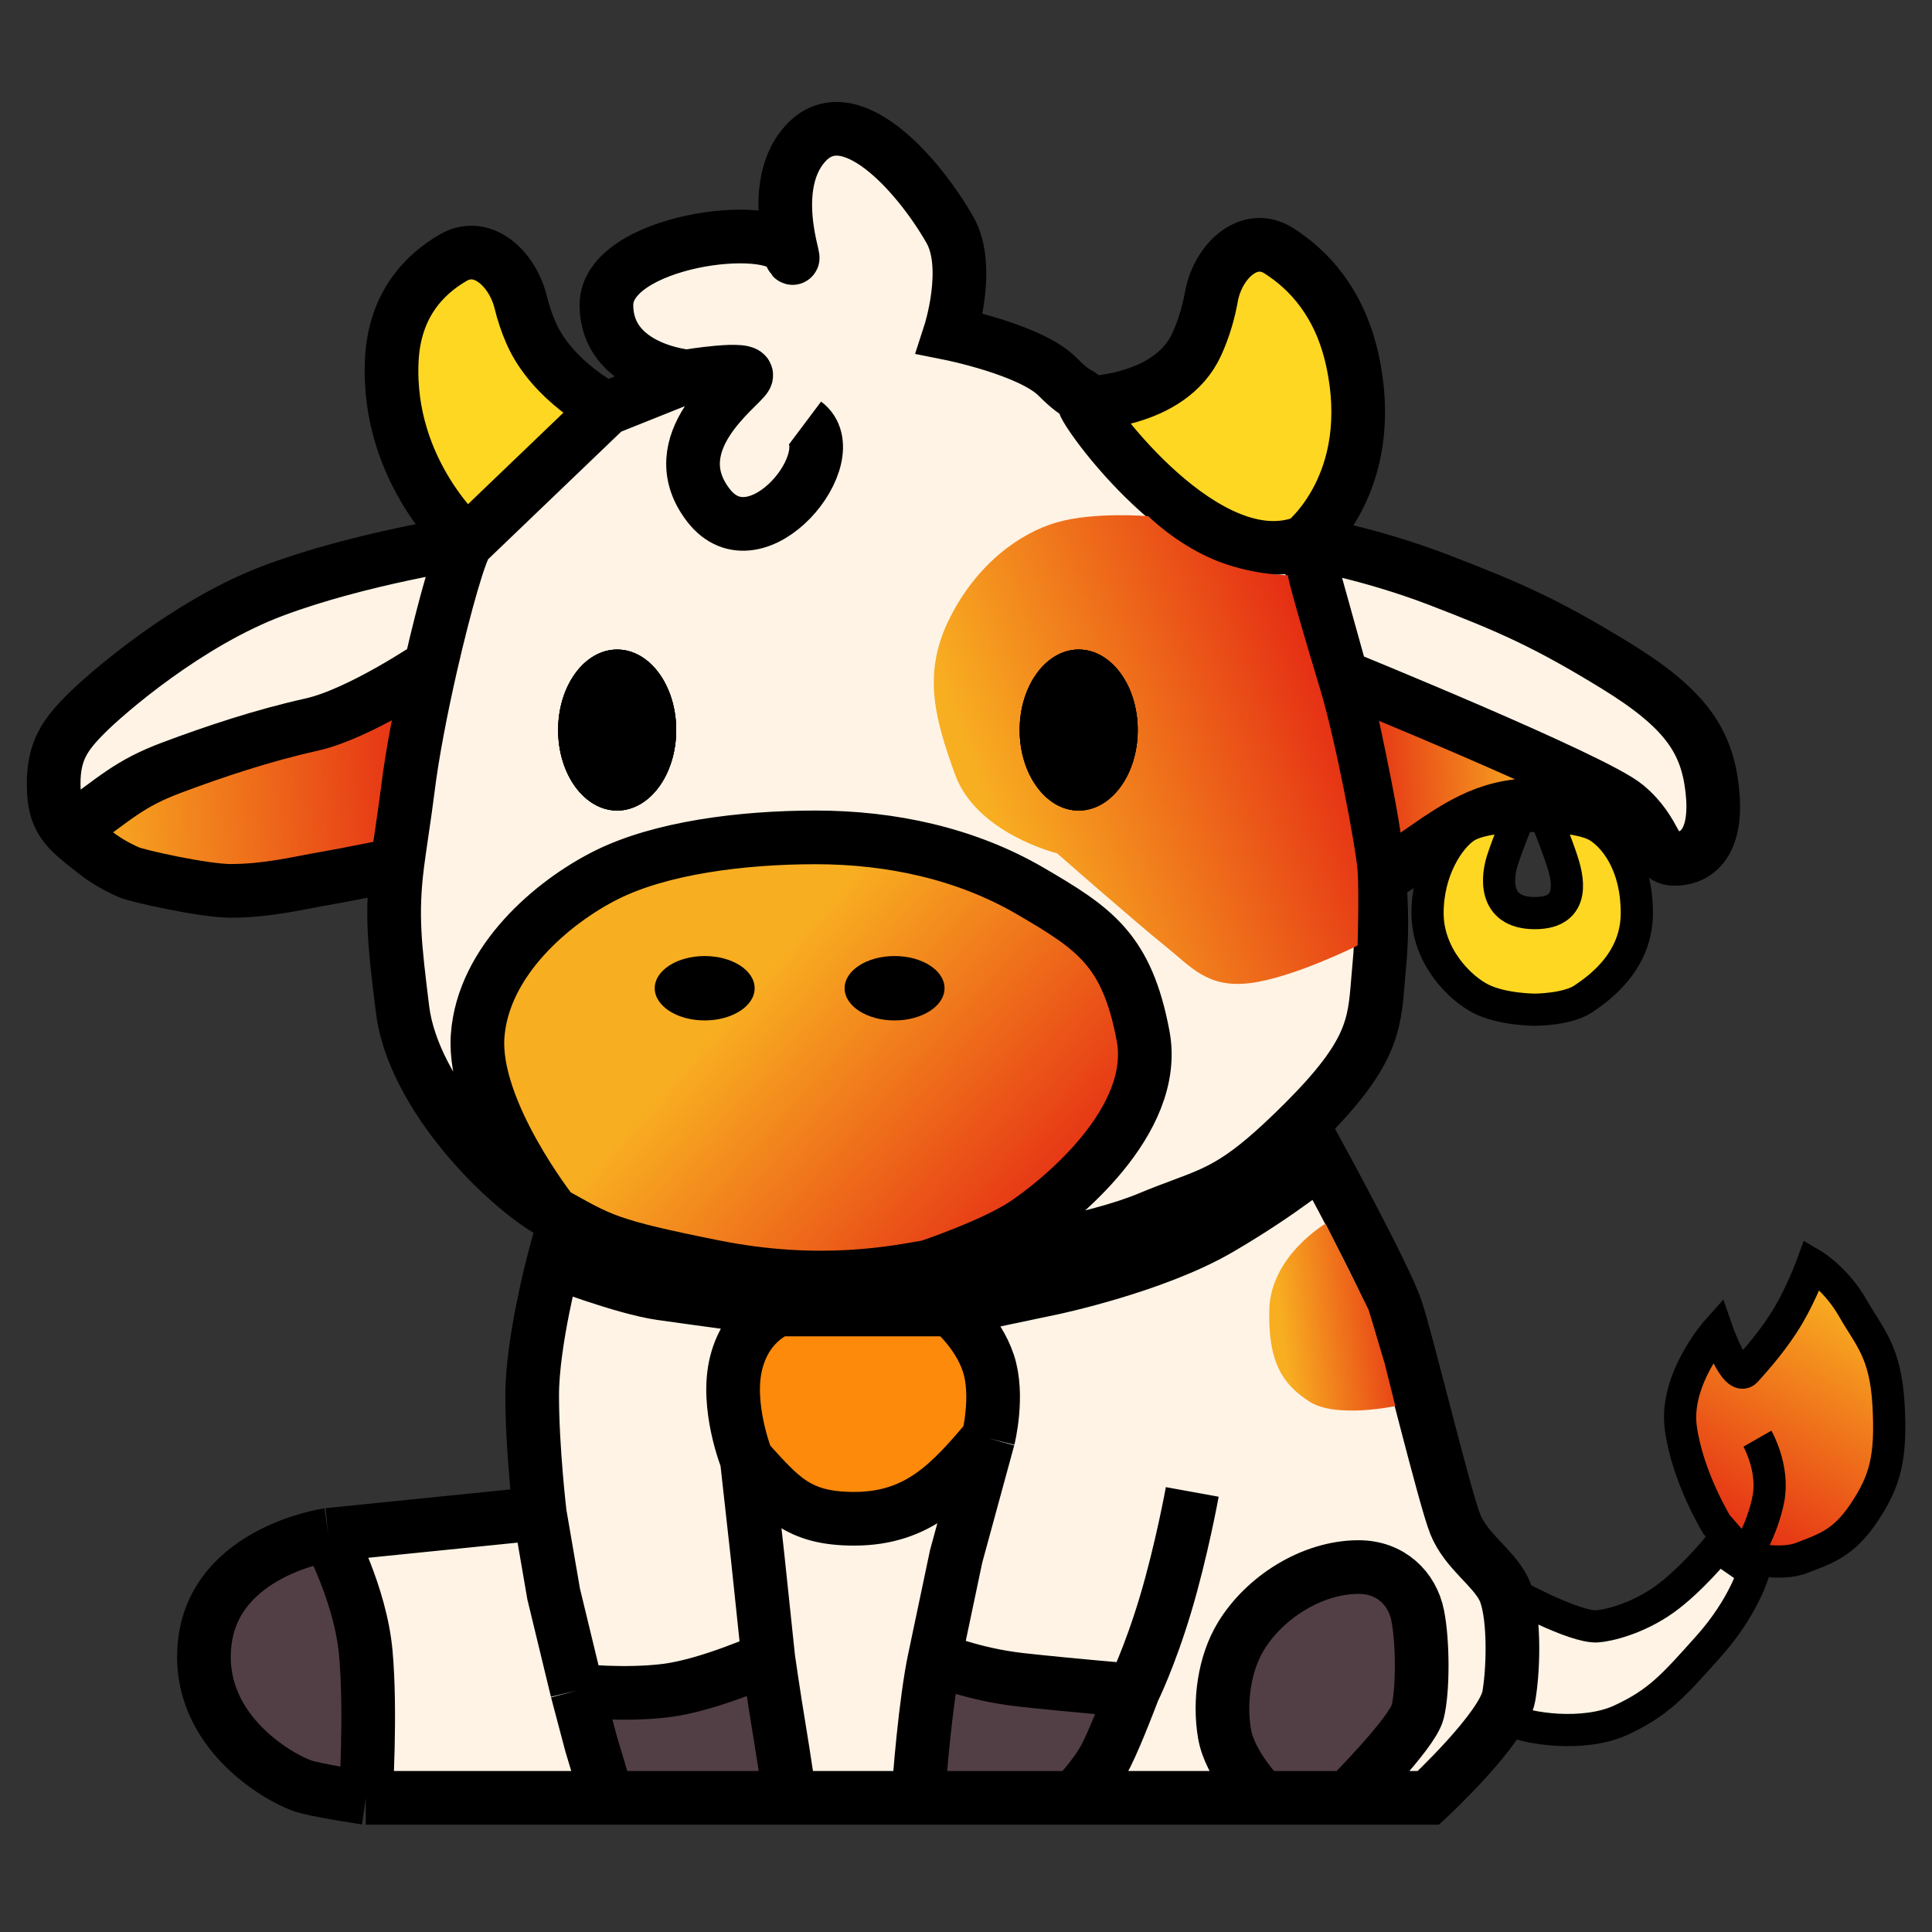 <svg width="180" height="180" viewBox="0 0 180 180" fill="none" xmlns="http://www.w3.org/2000/svg">
    <rect x="0" y="0" width="180" height="180" fill="#333333" stroke="none"/>
    <g clip-path="url(#clip0_434_20)">
        <path d="M162.587 145.079C162.587 145.079 165.823 145.959 167.901 145.134C169.979 144.309 171.725 143.856 173.683 140.913C175.642 137.969 176.229 135.812 175.95 130.87C175.671 125.928 174.18 124.595 172.609 121.851C171.038 119.107 168.84 117.814 168.84 117.814C168.84 117.814 167.92 120.345 166.628 122.542C165.335 124.74 163.67 126.604 162.67 127.723C161.671 128.842 159.981 123.979 159.981 123.979C159.981 123.979 155.983 128.454 156.595 133.023C157.207 137.592 159.936 142.042 159.936 142.042L162.587 145.079Z"
              fill="url(#paint0_linear_434_20)"/>
        <path d="M162.587 145.079C162.587 145.079 165.823 145.959 167.901 145.134C169.979 144.309 171.725 143.856 173.683 140.913C175.642 137.969 176.229 135.812 175.95 130.87C175.671 125.928 174.18 124.595 172.609 121.851C171.038 119.107 168.84 117.814 168.84 117.814C168.84 117.814 167.92 120.345 166.628 122.542C165.335 124.74 163.67 126.604 162.67 127.723C161.671 128.842 159.981 123.979 159.981 123.979C159.981 123.979 155.983 128.454 156.595 133.023C157.207 137.592 159.936 142.042 159.936 142.042L162.587 145.079ZM162.587 145.079C162.587 145.079 164.212 142.509 164.759 139.645C165.306 136.782 163.735 134.037 163.735 134.037"
              stroke="black" stroke-width="3"/>
        <path d="M140.82 148.431C140.82 148.431 146.667 151.643 148.785 151.523C149.78 151.467 152.511 150.829 155.02 149.047C157.529 147.266 160.056 144.16 160.056 144.16L163.372 146.452C163.372 146.452 162.492 149.688 159.161 153.417C155.83 157.146 154.498 158.638 151.048 160.249C147.597 161.86 142.243 161.099 140.418 160.14C138.593 159.18 135.237 156.182 135.237 156.182L138.568 152.453L140.82 148.431Z"
              fill="#FEF3E4" stroke="black" stroke-width="3"/>
        <path d="M19.081 153C18.081 161.5 26.581 166 28.581 166.5C30.581 167 34.081 167.5 34.081 167.5C34.081 167.5 34.581 159.5 34.081 154C33.581 148.5 30.581 143 30.581 143C30.581 143 20.081 144.5 19.081 153Z"
              fill="#523F45"/>
        <path d="M132.081 150.5C131.581 148 129.581 146 126.581 146C122.231 146 117.778 148.839 115.581 152.5C114.081 155 113.581 158.5 114.081 161.5C114.581 164.5 117.581 167.5 117.581 167.5H125.581C125.581 167.5 131.581 161.5 132.081 159.5C132.581 157.5 132.581 153 132.081 150.5Z"
              fill="#523F45"/>
        <path d="M88.582 122H72.582C72.582 122 69.582 123 68.582 127C67.582 131 69.582 136 69.582 136C72.761 139.498 74.331 141.5 79.582 141.5C85.621 141.5 88.624 138.086 92.082 134C92.082 134 93.082 130 92.082 127C91.082 124 88.582 122 88.582 122Z"
              fill="#FD8A0B"/>
        <path d="M133.081 167.5C133.081 167.5 140.081 161 140.581 158C141.081 155 141.081 150 140.081 148C139.081 146 136.581 144.5 135.581 142C134.581 139.5 131.081 125 130.081 122C129.081 119 123.081 108 123.081 108C123.081 108 119.581 111 113.581 114.5C107.581 118 98.082 120 98.082 120L88.582 122C88.582 122 91.082 124 92.082 127C93.082 130 92.082 134 92.082 134L89.082 145L87.082 154.5C87.082 154.5 90.582 156 95.082 156.5C99.582 157 105.581 157.5 105.581 157.5C105.581 157.5 104.081 161.5 103.081 163.5C102.081 165.5 100.081 167.5 100.081 167.5H117.581C117.581 167.5 114.581 164.5 114.081 161.5C113.581 158.5 114.081 155 115.581 152.5C117.778 148.839 122.231 146 126.581 146C129.581 146 131.581 148 132.081 150.5C132.581 153 132.581 157.5 132.081 159.5C131.581 161.5 125.581 167.5 125.581 167.5H133.081Z"
              fill="#FEF3E4"/>
        <path d="M51.581 117.5C51.581 117.5 49.581 125 49.581 130C49.581 135 50.291 141 50.291 141L51.581 148.5L53.758 157.5C53.758 157.5 58.081 158 62.081 157.5C66.082 157 71.582 154.5 71.582 154.5L70.582 145L69.582 136C69.582 136 67.582 131 68.582 127C69.582 123 72.582 122 72.582 122C72.582 122 65.082 121 61.581 120.5C58.081 120 51.581 117.5 51.581 117.5Z"
              fill="#FEF3E4"/>
        <path d="M56.581 167.5L55.081 162.5L53.758 157.5L51.581 148.5L50.291 141L30.581 143C30.581 143 33.581 148.5 34.081 154C34.581 159.5 34.081 167.5 34.081 167.5H56.581Z"
              fill="#FEF3E4"/>
        <path d="M85.582 167.5C85.582 166.3 86.248 158.333 87.082 154.5L89.082 145L92.082 134C88.624 138.086 85.621 141.5 79.582 141.5C74.331 141.5 72.761 139.498 69.582 136L70.582 145L71.582 154.5C71.582 154.5 72.082 158 72.582 161C73.082 164 73.582 167.5 73.582 167.5H85.582Z"
              fill="#FEF3E4"/>
        <path d="M87.082 154.5C86.248 158.333 85.582 166.3 85.582 167.5H100.081C100.081 167.5 102.081 165.5 103.081 163.5C104.081 161.5 105.581 157.5 105.581 157.5C105.581 157.5 99.582 157 95.082 156.5C90.582 156 87.082 154.5 87.082 154.5Z"
              fill="#523F45"/>
        <path d="M55.081 162.5L56.581 167.5H73.582C73.582 167.5 73.082 164 72.582 161C72.082 158 71.582 154.5 71.582 154.5C71.582 154.5 66.082 157 62.081 157.5C58.081 158 53.758 157.5 53.758 157.5L55.081 162.5Z"
              fill="#523F45"/>
        <path d="M56.581 167.5L55.081 162.5L53.758 157.5M56.581 167.5H34.081M56.581 167.5H73.582M30.581 143C30.581 143 20.081 144.5 19.081 153C18.081 161.5 26.581 166 28.581 166.5C30.581 167 34.081 167.5 34.081 167.5M30.581 143L50.291 141M30.581 143C30.581 143 33.581 148.5 34.081 154C34.581 159.5 34.081 167.5 34.081 167.5M50.291 141C50.291 141 49.581 135 49.581 130C49.581 125 51.581 117.5 51.581 117.5C51.581 117.5 58.081 120 61.581 120.5C65.082 121 72.582 122 72.582 122M50.291 141L51.581 148.5L53.758 157.5M88.582 122L98.082 120C98.082 120 107.581 118 113.581 114.5C119.581 111 123.081 108 123.081 108C123.081 108 129.081 119 130.081 122C131.081 125 134.581 139.5 135.581 142C136.581 144.5 139.081 146 140.081 148C141.081 150 141.081 155 140.581 158C140.081 161 133.081 167.5 133.081 167.5H125.581M88.582 122H72.582M88.582 122C88.582 122 91.082 124 92.082 127C93.082 130 92.082 134 92.082 134M72.582 122C72.582 122 69.582 123 68.582 127C67.582 131 69.582 136 69.582 136M69.582 136L70.582 145L71.582 154.5M69.582 136C72.761 139.498 74.331 141.5 79.582 141.5C85.621 141.5 88.624 138.086 92.082 134M92.082 134L89.082 145L87.082 154.5M85.582 167.5C85.582 166.3 86.248 158.333 87.082 154.5M85.582 167.5H100.081M85.582 167.5H73.582M87.082 154.5C87.082 154.5 90.582 156 95.082 156.5C99.582 157 105.581 157.5 105.581 157.5M105.581 157.5C105.581 157.5 104.081 161.5 103.081 163.5C102.081 165.5 100.081 167.5 100.081 167.5M105.581 157.5C105.581 157.5 107.081 154.5 108.581 149.5C110.081 144.5 111.081 139 111.081 139M100.081 167.5H117.581M125.581 167.5C125.581 167.5 131.581 161.5 132.081 159.5C132.581 157.5 132.581 153 132.081 150.5C131.581 148 129.581 146 126.581 146C122.231 146 117.778 148.839 115.581 152.5C114.081 155 113.581 158.5 114.081 161.5C114.581 164.5 117.581 167.5 117.581 167.5M125.581 167.5H117.581M53.758 157.5C53.758 157.5 58.081 158 62.081 157.5C66.082 157 71.582 154.5 71.582 154.5M71.582 154.5C71.582 154.5 72.082 158 72.582 161C73.082 164 73.582 167.5 73.582 167.5"
              stroke="black" stroke-width="5"/>
        <path d="M123.5 114C123.5 114 118.392 116.999 118.258 121.997C118.123 126.995 119.569 129.035 122.028 130.602C124.486 132.168 130 131 130 131L129 127L127.5 121.997L123.5 114Z"
              fill="url(#paint1_linear_434_20)"/>
        <path d="M51.5 113.017C56 115.517 56.5 116.017 66.5 118.017C76.5 120.017 83.519 118.517 86.5 118.017C86.5 118.017 92.5 116.017 95.5 114.017C98.5 112.017 108 104.517 106.5 96.517C105 88.517 102 86.517 96 83.017C90 79.517 83 78.017 76 78.017C69 78.017 61.5 79.017 56.5 81.517C51.5 84.017 45 89.517 44.5 96.517C44 103.517 51.5 113.017 51.5 113.017Z"
              fill="url(#paint2_linear_434_20)"/>
        <path d="M9 79.517C9.883 80.195 10.896 80.778 12 81.262C12.831 81.626 19.013 83 21.5 83C24.847 83 27.791 82.278 29.5 81.98C33.445 81.293 37.019 80.517 37.019 80.517C37.125 79.678 37.282 78.604 37.448 77.473C37.645 76.136 37.853 74.719 38 73.517C38.4 70.252 39.226 65.989 40.132 62.017C40.132 62.017 33.5 66.517 29 67.517C24.5 68.517 20 70.017 16 71.517C12 73.017 10.796 74.332 6.5 77.416C7.107 78.051 7.925 78.691 9 79.517Z"
              fill="url(#paint3_linear_434_20)"/>
        <path d="M125 63.017C125 63.017 148.5 72.572 151.5 75.072C154.5 77.572 154.065 80.017 156 80.017C158.481 80.017 160.038 78.017 159.519 73.517C159 69.017 157.038 66.017 150.519 62.017C144 58.017 140.519 56.517 134.019 54.017C127.519 51.517 121.519 50.517 121.519 50.517L125 63.017Z"
              fill="#FEF3E4"/>
        <path d="M125 63.017C125 63.017 126.5 69.517 127.519 75.017C127.968 77.437 128.304 79.663 128.5 81.823C128.5 81.823 131 80.266 132 79.572C135.507 77.14 138.448 74.977 143 75.017C147.217 75.054 151.5 75.072 151.5 75.072C148.5 72.572 125 63.017 125 63.017Z"
              fill="url(#paint4_linear_434_20)"/>
        <path d="M37.5 94.017C38.481 102.017 47 110.517 51.5 113.017C51.5 113.017 44 103.517 44.5 96.517C45 89.517 51.5 84.017 56.5 81.517C61.5 79.017 69 78.017 76 78.017C83 78.017 90 79.517 96 83.017C102 86.517 105 88.517 106.5 96.517C108 104.517 98.5 112.017 95.5 114.017C92.5 116.017 86.5 118.017 86.5 118.017C86.925 117.946 87.524 117.854 88.255 117.742C92.654 117.069 101.856 115.66 107 113.517C108.174 113.028 109.177 112.653 110.082 112.315C113.805 110.925 115.889 110.147 121.519 104.517C127.831 98.206 128.045 95.552 128.379 91.427C128.415 90.976 128.453 90.509 128.5 90.017C128.769 87.217 128.749 84.573 128.5 81.823C128.304 79.663 127.968 77.437 127.519 75.017C126.5 69.517 125 63.017 125 63.017L121.519 50.517C112.5 54.017 101.5 39.072 101 37.572C100.5 36.072 101 37.572 98.5 35.072C96 32.572 88.5 31.072 88.5 31.072C88.5 31.072 90.5 24.913 88.5 21.413C85.484 16.135 79 8.914 75 13.414C71 17.913 75 26.413 73.5 23.413C72 20.413 56.5 22.413 56.5 28.414C56.5 34.414 64 35.072 64 35.072L56.5 38.072L43.519 50.517C42.927 51.109 41.446 56.256 40.132 62.017C39.226 65.989 38.4 70.252 38 73.517C37.853 74.719 37.645 76.136 37.448 77.473C37.282 78.604 37.125 79.678 37.019 80.517C36.425 85.245 36.785 88.189 37.483 93.878L37.5 94.017Z"
              fill="#FEF3E4"/>
        <path d="M101 37.572C101.5 39.072 112.5 54.017 121.519 50.517C121.519 50.517 128.5 45.072 126 33.572C124.832 28.199 121.917 25.118 119.143 23.36C116.343 21.586 113.449 24.384 112.862 27.647C112.611 29.046 112.188 30.559 111.5 32.072C109 37.572 101 37.572 101 37.572Z"
              fill="#FED722"/>
        <path d="M43.519 50.517L56.5 38.072C56.5 38.072 51.5 35.572 49.5 31.072C49.06 30.082 48.741 29.092 48.511 28.149C47.761 25.076 44.97 22.418 42.231 24.002C39.486 25.589 36.744 28.451 36.5 33.572C36 44.072 43.519 50.517 43.519 50.517Z"
              fill="#FED722"/>
        <path d="M43.519 50.517C43.519 50.517 33.5 52.017 25.5 55.017C17.5 58.017 10 64.517 8 66.517C6 68.517 5 70.017 5 73.017C5 75.16 5.412 76.28 6.5 77.416C10.796 74.332 12 73.017 16 71.517C20 70.017 24.5 68.517 29 67.517C33.5 66.517 40.132 62.017 40.132 62.017C41.446 56.256 42.927 51.109 43.519 50.517Z"
              fill="#FEF3E4"/>
        <path d="M43.519 50.517C43.519 50.517 33.5 52.017 25.5 55.017C17.5 58.017 10 64.517 8 66.517C6 68.517 5 70.017 5 73.017C5 75.16 5.412 76.28 6.5 77.416M43.519 50.517C42.927 51.109 41.446 56.256 40.132 62.017M43.519 50.517L56.5 38.072M43.519 50.517C43.519 50.517 36 44.072 36.5 33.572C36.744 28.451 39.486 25.589 42.231 24.002C44.97 22.418 47.761 25.076 48.511 28.149C48.741 29.092 49.06 30.082 49.5 31.072C51.5 35.572 56.5 38.072 56.5 38.072M37.5 94.017C38.481 102.017 47 110.517 51.5 113.017M37.5 94.017L37.483 93.878M37.5 94.017C37.494 93.97 37.489 93.924 37.483 93.878M51.5 113.017C56 115.517 56.5 116.017 66.5 118.017C76.5 120.017 83.519 118.517 86.5 118.017M51.5 113.017C51.5 113.017 44 103.517 44.5 96.517C45 89.517 51.5 84.017 56.5 81.517C61.5 79.017 69 78.017 76 78.017C83 78.017 90 79.517 96 83.017C102 86.517 105 88.517 106.5 96.517C108 104.517 98.5 112.017 95.5 114.017C92.5 116.017 86.5 118.017 86.5 118.017M86.5 118.017C86.925 117.946 87.524 117.854 88.255 117.742C92.654 117.069 101.856 115.66 107 113.517C108.174 113.028 109.177 112.653 110.082 112.315C113.805 110.925 115.889 110.147 121.519 104.517C127.831 98.206 128.045 95.552 128.379 91.427C128.415 90.976 128.453 90.509 128.5 90.017C128.769 87.217 128.749 84.573 128.5 81.823M125 63.017C125 63.017 126.5 69.517 127.519 75.017C127.968 77.437 128.304 79.663 128.5 81.823M125 63.017C125 63.017 148.5 72.572 151.5 75.072M125 63.017L121.519 50.517M151.5 75.072C154.5 77.572 154.065 80.017 156 80.017C158.481 80.017 160.038 78.017 159.519 73.517C159 69.017 157.038 66.017 150.519 62.017C144 58.017 140.519 56.517 134.019 54.017C127.519 51.517 121.519 50.517 121.519 50.517M151.5 75.072C151.5 75.072 147.217 75.054 143 75.017C138.448 74.977 135.507 77.14 132 79.572C131 80.266 128.5 81.823 128.5 81.823M121.519 50.517C112.5 54.017 101.5 39.072 101 37.572M121.519 50.517C121.519 50.517 128.5 45.072 126 33.572C124.832 28.199 121.917 25.118 119.143 23.36C116.343 21.586 113.449 24.384 112.862 27.647C112.611 29.046 112.188 30.559 111.5 32.072C109 37.572 101 37.572 101 37.572M37.019 80.517C36.425 85.245 36.785 88.189 37.483 93.878M37.019 80.517C37.125 79.678 37.282 78.604 37.448 77.473C37.645 76.136 37.853 74.719 38 73.517C38.4 70.252 39.226 65.989 40.132 62.017M37.019 80.517C37.019 80.517 33.445 81.293 29.5 81.98C27.791 82.278 24.847 83 21.5 83C19.013 83 12.831 81.626 12 81.262C10.896 80.778 9.883 80.195 9 79.517C7.925 78.691 7.107 78.051 6.5 77.416M40.132 62.017C40.132 62.017 33.5 66.517 29 67.517C24.5 68.517 20 70.017 16 71.517C12 73.017 10.796 74.332 6.5 77.416M56.5 38.072L64 35.072M64 35.072C64 35.072 56.5 34.414 56.5 28.414C56.5 22.413 72 20.413 73.5 23.413C75 26.413 71 17.913 75 13.414C79 8.914 85.484 16.135 88.5 21.413C90.5 24.913 88.5 31.072 88.5 31.072C88.5 31.072 96 32.572 98.5 35.072C101 37.572 100.5 36.072 101 37.572M64 35.072C64 35.072 70 34.072 69.5 35.072C69 36.072 61.5 41.231 66 47.072C70.5 52.913 79 42.413 75 39.413"
              stroke="black" stroke-width="5"/>
        <path d="M106.983 48.091C106.983 48.091 101.983 47.663 98.483 48.663C94.983 49.663 90.983 52.591 88.483 57.591C85.983 62.591 86.983 66.663 88.983 72.163C90.983 77.663 98.483 79.5 98.483 79.5C98.483 79.5 106 86.091 108.5 88.091C111 90.091 112.483 92.091 116.483 91.591C120.483 91.091 126.483 88.091 126.483 88.091C126.483 88.091 126.636 83.163 126.483 81.091C126.33 79.019 124.456 69.037 122.983 64.163C119.983 54.236 119.983 53.591 119.983 53.591C119.983 53.591 116.483 53.591 112.983 52.091C109.483 50.591 106.983 48.091 106.983 48.091Z"
              fill="url(#paint5_linear_434_20)"/>
        <ellipse cx="100.5" cy="68.017" rx="5.5" ry="7.5" fill="black"/>
        <ellipse cx="100.5" cy="68.017" rx="5.5" ry="7.5" fill="black"/>
        <ellipse cx="100.5" cy="68.017" rx="5.5" ry="7.5" fill="black"/>
        <ellipse cx="57.5" cy="68.017" rx="5.5" ry="7.5" fill="black"/>
        <ellipse cx="57.5" cy="68.017" rx="5.5" ry="7.5" fill="black"/>
        <ellipse cx="57.5" cy="68.017" rx="5.5" ry="7.5" fill="black"/>
        <path d="M141.5 76.072C141.5 76.072 140.5 78.572 140 80.072C139.5 81.572 139 85.072 143 85.072C147 85.072 146 81.572 145.5 80.072C145 78.572 144 76.072 144 76.072C144 76.072 147.5 76.072 149 77.072C150.5 78.072 152.5 80.572 152.5 85.072C152.5 89.572 149 92.072 147.5 93.072C146 94.072 143 94.072 143 94.072C143 94.072 140 94.072 138 93.072C136 92.072 133 89.072 133 85.072C133 81.072 135 78.072 136.5 77.072C138 76.072 141.5 76.072 141.5 76.072Z"
              fill="#FED722" stroke="black" stroke-width="3"/>
        <ellipse cx="83.345" cy="92.072" rx="4.655" ry="3" fill="black"/>
        <ellipse cx="65.655" cy="92.072" rx="4.655" ry="3" fill="black"/>
    </g>
    <defs>
        <linearGradient id="paint0_linear_434_20" x1="175.126" y1="123.261" x2="162.5" y2="144.056"
                        gradientUnits="userSpaceOnUse">
            <stop stop-color="#F8AE21"/>
            <stop offset="1" stop-color="#E52D14"/>
        </linearGradient>
        <linearGradient id="paint1_linear_434_20" x1="119.5" y1="124.556" x2="131.5" y2="123.056"
                        gradientUnits="userSpaceOnUse">
            <stop stop-color="#F8AE21"/>
            <stop offset="1" stop-color="#E52D14"/>
        </linearGradient>
        <linearGradient id="paint2_linear_434_20" x1="67" y1="95.5" x2="93.5" y2="119" gradientUnits="userSpaceOnUse">
            <stop stop-color="#F8AE21"/>
            <stop offset="1" stop-color="#E52D14"/>
        </linearGradient>
        <linearGradient id="paint3_linear_434_20" x1="8" y1="76.5" x2="39.129" y2="74.517"
                        gradientUnits="userSpaceOnUse">
            <stop stop-color="#F8AE21"/>
            <stop offset="1" stop-color="#E52D14"/>
        </linearGradient>
        <linearGradient id="paint4_linear_434_20" x1="143" y1="71.5" x2="127" y2="72.5" gradientUnits="userSpaceOnUse">
            <stop stop-color="#F8AE21"/>
            <stop offset="1" stop-color="#E52D14"/>
        </linearGradient>
        <linearGradient id="paint5_linear_434_20" x1="92.483" y1="76.091" x2="123.983" y2="64.091"
                        gradientUnits="userSpaceOnUse">
            <stop stop-color="#F8AE21"/>
            <stop offset="1" stop-color="#E52D14"/>
        </linearGradient>
        <clipPath id="clip0_434_20">
            <rect width="180" height="180" rx="2" fill="white"/>
        </clipPath>
    </defs>
</svg>
